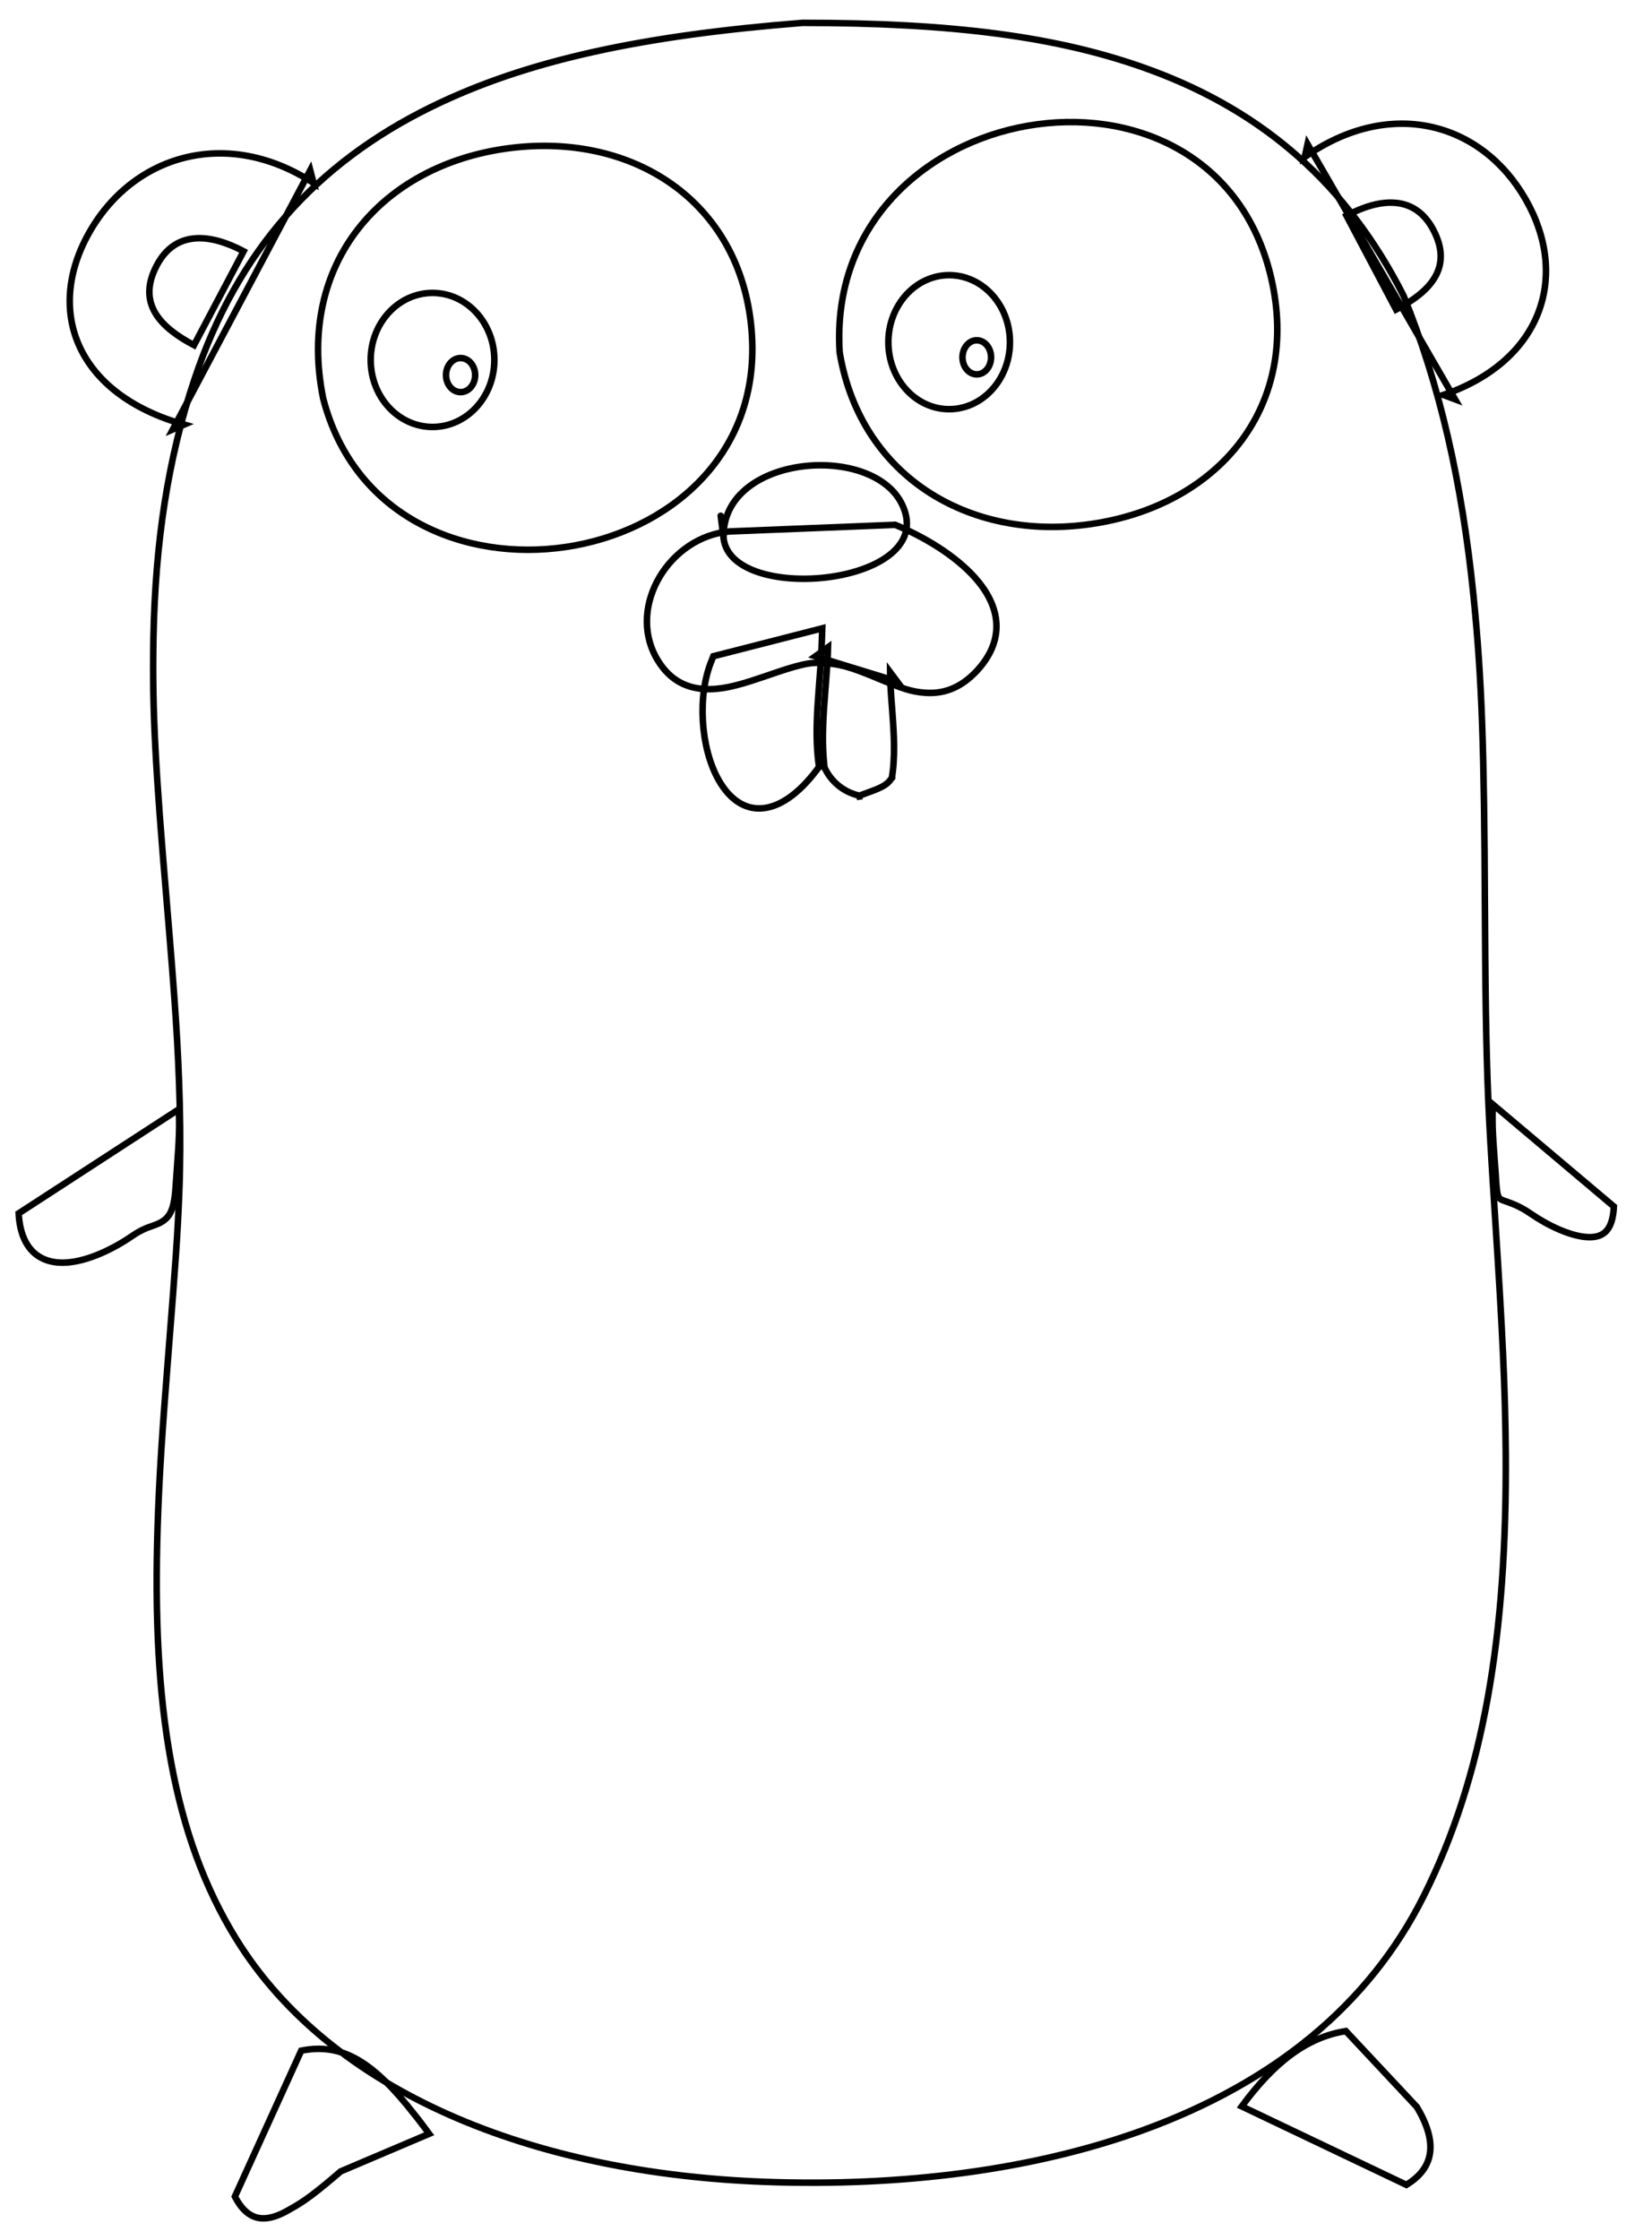 <svg xmlns="http://www.w3.org/2000/svg" xmlns:xlink="http://www.w3.org/1999/xlink" viewBox="0 0 253 343" version="1.1">
  <title>
    Gopher
  </title>
  <g id="Page-1" stroke="black" stroke-width="1" fill="none">
    <g id="Artboard-3" transform="translate(-173, -107)">
      <g id="Group" transform="translate(173, 107)">
        <path d="M29.71 52.85C24.63 50.16 20.9 46.51 24.01 40.63 26.88 35.19 32.23 35.78 37.31 38.47L29.71 52.85 29.71 52.85Z" id="Shape" fill="none" stroke="black"/>
        <path d="M213.81 47.4C218.89 44.72 222.61 41.06 219.51 35.19 216.63 29.74 211.29 30.33 206.21 33.02L213.81 47.4 213.81 47.4Z" id="Shape" fill="none" stroke="black"/>
        <path d="M233.64 30.51C240.4 42.29 236.17 55.28 221.05 60.47L222.84 61.14 200.25 22.07 199.81 24.05C212.86 14.88 226.85 18.67 233.64 30.51Z" id="Shape" fill="none" stroke="black"/>
        <path d="M13.6 35.72C20.32 23.71 34.76 19.38 48.02 28.02L47.51 26.07 26.47 65.75 28.2 65.01C11.77 60.38 6.88 47.73 13.6 35.72Z" id="Shape" fill="none" stroke="black"/>
        <path d="M10.52 193.28C13.56 192.99 17.21 191.33 20.3 189.2 20.98 188.73 21.61 188.39 22.25 188.11 22.5 188 22.74 187.91 23.04 187.81 23.08 187.79 23.63 187.6 23.78 187.54 25.98 186.73 26.66 185.45 26.9 181.67 26.95 180.93 26.99 180.35 27.09 179.02 27.43 174.47 27.52 172.43 27.38 169.85L2.86 185.78C3.13 191.19 6.05 193.71 10.52 193.28Z" id="Shape" fill="none" stroke="black"/>


 <path d="M216.98 322.59C220.12 327.83 219.81 331.84 215.38 334.52L190.17 322.51C195.09 315.82 200.08 311.93 206.11 310.98Z" id="Shape" fill="none" stroke="black"/>






        <path d="M52.16 332.47C52.06 332.56 52.06 332.56 51.97 332.64 48.38 335.71 46.68 337.01 44.44 338.24 40.9 340.36 38.73 339.94 37.08 338.02 36.83 337.73 36.61 337.41 36.4 337.07 36.32 336.94 36.24 336.81 36.16 336.66 36.12 336.59 35.99 336.36 35.97 336.32L46.13 313.98C52.53 312.69 57.27 315.84 63.47 323.75 63.83 324.19 64.19 324.66 64.62 325.23 64.86 325.53 65.65 326.57 65.74 326.7Z" id="Shape" fill="none" stroke="black"/>







<path d="M242.78 189.39C240.36 189.16 237.13 187.69 234.43 185.83 233.58 185.24 232.77 184.8 231.95 184.44 231.64 184.31 231.34 184.2 230.99 184.07 230.93 184.05 230.4 183.87 230.28 183.82 229.4 183.5 229.29 183.29 229.11 180.57 229.07 179.82 229.02 179.23 228.92 177.89 228.59 173.47 228.5 171.52 228.64 169.11L247.16 184.73C246.98 188.43 245.55 189.65 242.78 189.39Z" id="Shape" fill="none" stroke="black"/>
        <path d="M168.02 80.09C187.03 76.91 199.19 61.95 194.67 42.52 185.8 4.38 126.18 14.83 128.59 53.93L128.61 54.08C131.92 73.36 149.1 83.27 168.02 80.09Z" id="Shape" fill="none" stroke="black"/>
        <path d="M115.16 51.4C113.95 31.29 97.37 20.16 77.95 22.69 58.41 25.24 45.38 40.38 49.46 60.84L49.47 60.92C58.81 97.39 117.39 88.5 115.16 51.4Z" id="Shape" fill="none" stroke="black"/>
        <path d="M136.63 108.61C136.83 111.28 136.9 112.58 136.92 114.11 136.94 116.04 136.83 117.73 136.55 119.31L136.7 118.87C136.09 120.02 135.3 120.5 133.04 121.3 132.94 121.34 132.94 121.34 132.83 121.38 132.1 121.64 131.67 121.8 131.19 122.02L132.04 121.9C129.44 121.49 127.24 119.78 126.19 117.33L126.3 117.73C125.96 115.04 125.95 112.29 126.18 108.64 126.24 107.71 126.3 106.97 126.43 105.24 126.67 102.22 126.76 100.84 126.81 99.1L124.87 100.49 137.38 104.33 136.32 102.91C136.33 104.45 136.4 105.63 136.63 108.61Z" id="Shape" fill="none" stroke="black"/>
        <ellipse id="Oval" fill="none" stroke="black" cx="66.24" cy="55.11" rx="9.47" ry="10.26"/>
        <ellipse id="Oval" fill="none" stroke="black" cx="70.54" cy="57.43" rx="2.23" ry="2.61"/>
        <ellipse id="Oval" fill="none" stroke="black" cx="145.36" cy="52.39" rx="9.31" ry="10.26"/>
        <ellipse id="Oval" fill="none" stroke="black" cx="149.59" cy="54.71" rx="2.19" ry="2.61"/>
        <path d="M110.05 119.41C113.5 125.52 119.38 125.4 125.06 117.92L125.43 117.43 125.35 116.83C125.01 114.13 125 111.39 125.23 107.74 125.29 106.8 125.35 106.07 125.48 104.33 125.72 101.32 125.81 99.93 125.86 98.2L125.93 96.2 123.99 96.7 109.98 100.29 109.25 100.47 108.97 101.17C106.77 106.51 107.28 114.51 110.05 119.41Z" id="Shape" fill="none" stroke="black"/>
        <path d="M100.48 100.66C102.21 103.77 104.7 105.32 107.88 105.5 110.23 105.63 112.6 105.1 116.33 103.83 116.68 103.72 117 103.61 117.52 103.43 122.33 101.76 124.21 101.3 126.1 101.55L126.27 101.56C128.5 101.61 130.44 102.2 134.07 103.71 138.21 105.45 139.55 105.91 141.67 106.07 144.65 106.29 147.26 105.24 149.64 102.67 153.66 98.31 153.46 93.51 149.85 89.07 147.11 85.7 142.45 82.62 137.39 80.48L137.08 80.35 136.75 80.37 111.73 81.37C102.61 82.15 96.07 92.67 100.48 100.66Z" id="Shape" fill="none" stroke="black"/>
        <path d="M110.82 82.47C110.25 69.12 135.67 67.45 138.67 78.62 141.67 89.77 112.07 92.36 110.82 82.47 109.82 74.57 110.82 82.47 110.82 82.47L110.82 82.47Z" id="Shape" fill="none" stroke="black"/>
        <path d="M176.4 10.8C193.49 17.14 206.25 28.15 214.94 45.25 220.54 59.02 223.9 73.92 225.65 91.12 226.98 104.2 227.29 114.8 227.41 138.77 227.43 142.57 227.44 144.26 227.46 146.37 227.55 158.18 227.76 166.55 228.25 174.86 228.44 178.13 228.52 179.44 229.02 187.21 230.1 203.86 230.52 212.49 230.6 222.44 230.8 250.3 227.26 271.87 218.06 290.26 209.65 307.07 194.9 318.93 175.11 326.13 158.21 332.28 138.12 334.81 117.32 334.07 81.57 332.79 50.66 320.34 36.15 296.84 26.48 281.17 23.24 261.19 24.14 233.67 24.38 226.12 24.83 219.36 25.8 207.11 26.9 193.21 27.19 189.17 27.44 182.93 27.62 178.45 27.64 173.82 27.52 168.91 27.3 160.31 26.82 153.41 25.53 138.04 23.81 117.75 23.29 108.83 23.5 97.7 23.78 83.06 25.71 70.22 29.79 58.06 36.39 38.37 48.48 24.98 66.03 16.38 80.72 9.17 98.6 5.42 122.91 3.5 145.5 3.5 162.14 5.5 176.4 10.8Z" id="Shape" fill="none" stroke="black"/>


</g>
    </g>
  </g>
</svg>
